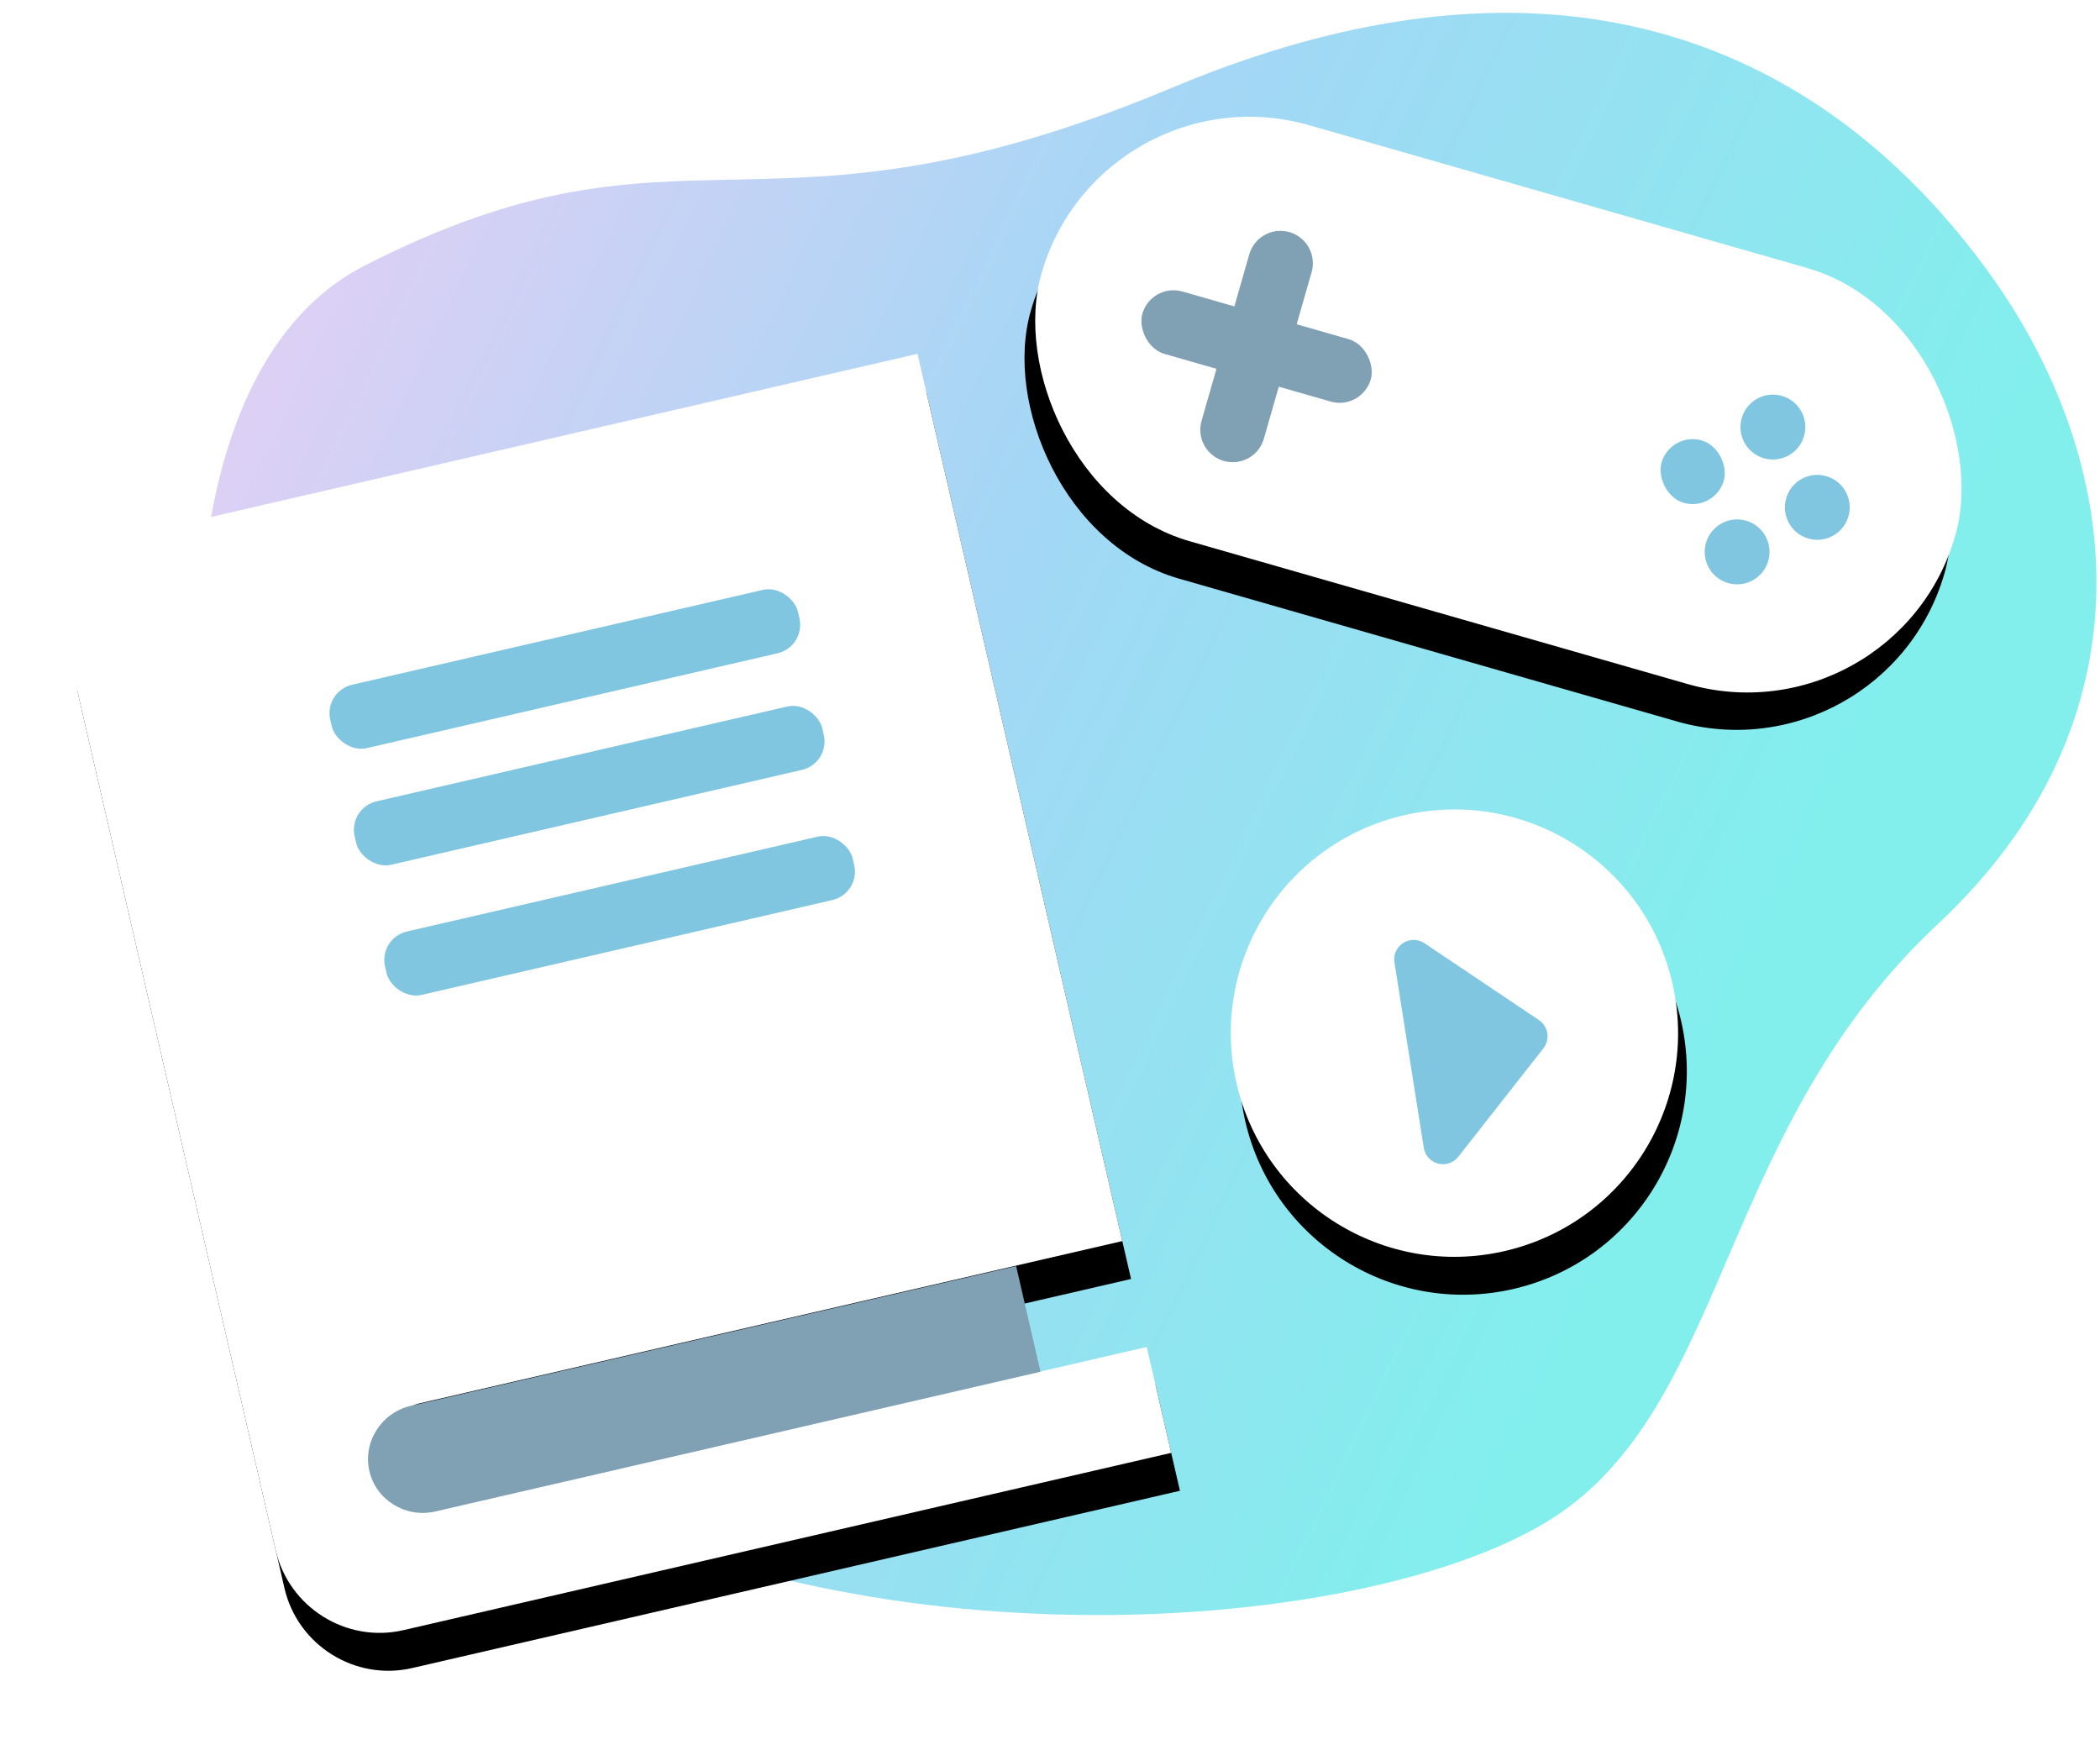 <?xml version="1.0" encoding="UTF-8"?>
<svg width="108px" height="90px" viewBox="0 0 108 90" version="1.1" xmlns="http://www.w3.org/2000/svg" xmlns:xlink="http://www.w3.org/1999/xlink">
    <!-- Generator: Sketch 63.1 (92452) - https://sketch.com -->
    <title>Activites</title>
    <desc>Created with Sketch.</desc>
    <defs>
        <linearGradient x1="8.289%" y1="87.294%" x2="91.711%" y2="50%" id="linearGradient-1">
            <stop stop-color="#D6AEEF" offset="0%"></stop>
            <stop stop-color="#67BCEF" offset="49.491%"></stop>
            <stop stop-color="#2EE4E0" offset="100%"></stop>
        </linearGradient>
        <path d="M6.184,49.617 L6.184,49.617 C6.184,48.08 7.439,46.823 8.974,46.823 L46,46.823 L46,0 L5.472,0 C2.463,0 0,2.466 0,5.48 L0,52.52 C0,55.534 2.463,58 5.472,58 L46,58 L46,52.411 L8.974,52.411 C7.439,52.411 6.184,51.154 6.184,49.617" id="path-2"></path>
        <filter x="-15.2%" y="-8.6%" width="130.4%" height="124.1%" filterUnits="objectBoundingBox" id="filter-3">
            <feOffset dx="0" dy="2" in="SourceAlpha" result="shadowOffsetOuter1"></feOffset>
            <feGaussianBlur stdDeviation="2" in="shadowOffsetOuter1" result="shadowBlurOuter1"></feGaussianBlur>
            <feColorMatrix values="0 0 0 0 0   0 0 0 0 0   0 0 0 0 0  0 0 0 0.1 0" type="matrix" in="shadowBlurOuter1"></feColorMatrix>
        </filter>
        <rect id="path-4" x="0" y="0" width="48.889" height="22.257" rx="11.128"></rect>
        <filter x="-14.3%" y="-22.5%" width="128.6%" height="162.9%" filterUnits="objectBoundingBox" id="filter-5">
            <feOffset dx="0" dy="2" in="SourceAlpha" result="shadowOffsetOuter1"></feOffset>
            <feGaussianBlur stdDeviation="2" in="shadowOffsetOuter1" result="shadowBlurOuter1"></feGaussianBlur>
            <feColorMatrix values="0 0 0 0 0   0 0 0 0 0   0 0 0 0 0  0 0 0 0.1 0" type="matrix" in="shadowBlurOuter1"></feColorMatrix>
        </filter>
        <circle id="path-6" cx="11.5" cy="11.5" r="11.5"></circle>
        <filter x="-30.4%" y="-21.7%" width="160.9%" height="160.9%" filterUnits="objectBoundingBox" id="filter-7">
            <feOffset dx="0" dy="2" in="SourceAlpha" result="shadowOffsetOuter1"></feOffset>
            <feGaussianBlur stdDeviation="2" in="shadowOffsetOuter1" result="shadowBlurOuter1"></feGaussianBlur>
            <feColorMatrix values="0 0 0 0 0   0 0 0 0 0   0 0 0 0 0  0 0 0 0.1 0" type="matrix" in="shadowBlurOuter1"></feColorMatrix>
        </filter>
    </defs>
    <g id="Page-1" stroke="none" stroke-width="1" fill="none" fill-rule="evenodd">
        <g id="DASHBOARD---User" transform="translate(-562, -213)">
            <g id="Activites" transform="translate(620, 250.5) rotate(-13) translate(-620, -250.5) translate(555, 187)">
                <path d="M77.4,14.989 C64.909,13.554 50.135,17.676 42.169,39.26 C34.203,60.844 25.656,57.951 20.535,75.883 C15.414,93.816 56.311,118.492 74.641,111.419 C92.971,104.346 108.33,84.384 109.451,74.142 C110.572,63.901 100.485,54.854 100.474,39.773 C100.464,24.692 89.892,16.423 77.4,14.989 Z" id="Path" fill-opacity="0.6" fill="url(#linearGradient-1)" fill-rule="nonzero" transform="translate(64.816, 63.696) rotate(60) translate(-64.816, -63.696) "></path>
                <g id="book" transform="translate(12.806, 42.256)">
                    <g id="Group-5">
                        <g id="Fill-1">
                            <use fill="black" fill-opacity="1" filter="url(#filter-3)" xlink:href="#path-2"></use>
                            <use fill="#FFFFFF" fill-rule="evenodd" xlink:href="#path-2"></use>
                        </g>
                        <path d="M8.444,46.846 C6.885,46.846 5.61,48.101 5.61,49.635 C5.61,51.168 6.885,52.423 8.444,52.423 L40.39,52.423 L40.39,46.846 L8.444,46.846 Z" id="Fill-3" fill="#80A0B3"></path>
                    </g>
                    <rect id="Rectangle" fill="#80C6E0" x="12.341" y="10.038" width="24.683" height="3.346" rx="1.5"></rect>
                    <rect id="Rectangle-Copy-13" fill="#80C6E0" x="12.214" y="16.163" width="24.683" height="3.346" rx="1.5"></rect>
                    <rect id="Rectangle-Copy-14" fill="#80C6E0" x="12.231" y="23.036" width="24.683" height="3.346" rx="1.5"></rect>
                </g>
                <g id="gamepad" transform="translate(87.195, 51.873) rotate(29) translate(-87.195, -51.873) translate(62.695, 40.373)">
                    <g id="Rectangle">
                        <use fill="black" fill-opacity="1" filter="url(#filter-5)" xlink:href="#path-4"></use>
                        <use fill="#FFFFFF" fill-rule="evenodd" xlink:href="#path-4"></use>
                    </g>
                    <rect id="Rectangle-Copy-3" fill="#80A0B3" x="5.556" y="10.016" width="12.222" height="3.339" rx="1.669"></rect>
                    <rect id="Rectangle-Copy-7" fill="#80C6E0" x="33.333" y="10.016" width="3.333" height="3.339" rx="1.667"></rect>
                    <path d="M38.68,13.391 C39.581,13.582 40.155,14.467 39.964,15.367 L39.963,15.372 C39.772,16.273 38.887,16.848 37.986,16.656 C37.086,16.465 36.511,15.58 36.703,14.679 L36.704,14.674 C36.895,13.774 37.78,13.199 38.68,13.391 Z" id="Rectangle-Copy-8" fill="#80C6E0" transform="translate(38.333, 15.023) rotate(-12) translate(-38.333, -15.023) "></path>
                    <path d="M42.014,10.052 C42.914,10.243 43.489,11.128 43.297,12.029 L43.296,12.034 C43.105,12.934 42.22,13.509 41.32,13.318 C40.419,13.126 39.845,12.241 40.036,11.341 L40.037,11.336 C40.228,10.435 41.113,9.861 42.014,10.052 Z" id="Rectangle-Copy-10" fill="#80C6E0" transform="translate(41.667, 11.685) rotate(-12) translate(-41.667, -11.685) "></path>
                    <path d="M38.68,6.714 C39.581,6.905 40.155,7.79 39.964,8.69 L39.963,8.695 C39.772,9.596 38.887,10.17 37.986,9.979 C37.086,9.788 36.511,8.903 36.703,8.002 L36.704,7.997 C36.895,7.097 37.78,6.522 38.68,6.714 Z" id="Rectangle-Copy-9" fill="#80C6E0" transform="translate(38.333, 8.346) rotate(-12) translate(-38.333, -8.346) "></path>
                    <path d="M7.213,10.018 L16.121,10.018 C17.041,10.018 17.787,10.764 17.787,11.685 C17.787,12.605 17.041,13.352 16.121,13.352 L7.213,13.352 C6.292,13.352 5.546,12.605 5.546,11.685 C5.546,10.764 6.292,10.018 7.213,10.018 Z" id="Rectangle-Copy-6" fill="#80A0B3" transform="translate(11.667, 11.685) rotate(-270) translate(-11.667, -11.685) "></path>
                </g>
                <g id="Player" transform="translate(66.354, 71.003)">
                    <g id="Oval">
                        <use fill="black" fill-opacity="1" filter="url(#filter-7)" xlink:href="#path-6"></use>
                        <use fill="#FFFFFF" fill-rule="evenodd" xlink:href="#path-6"></use>
                    </g>
                    <path d="M13.532,9.299 L18.358,14.496 C18.733,14.901 18.71,15.534 18.305,15.91 C18.12,16.081 17.877,16.177 17.625,16.177 L7.973,16.177 C7.421,16.177 6.973,15.729 6.973,15.177 C6.973,14.925 7.069,14.681 7.24,14.496 L12.066,9.299 C12.442,8.895 13.075,8.871 13.479,9.247 C13.498,9.264 13.515,9.281 13.532,9.299 Z" id="Triangle" fill="#80C6E0" transform="translate(12.799, 12.344) rotate(94) translate(-12.799, -12.344) "></path>
                </g>
            </g>
        </g>
    </g>
</svg>